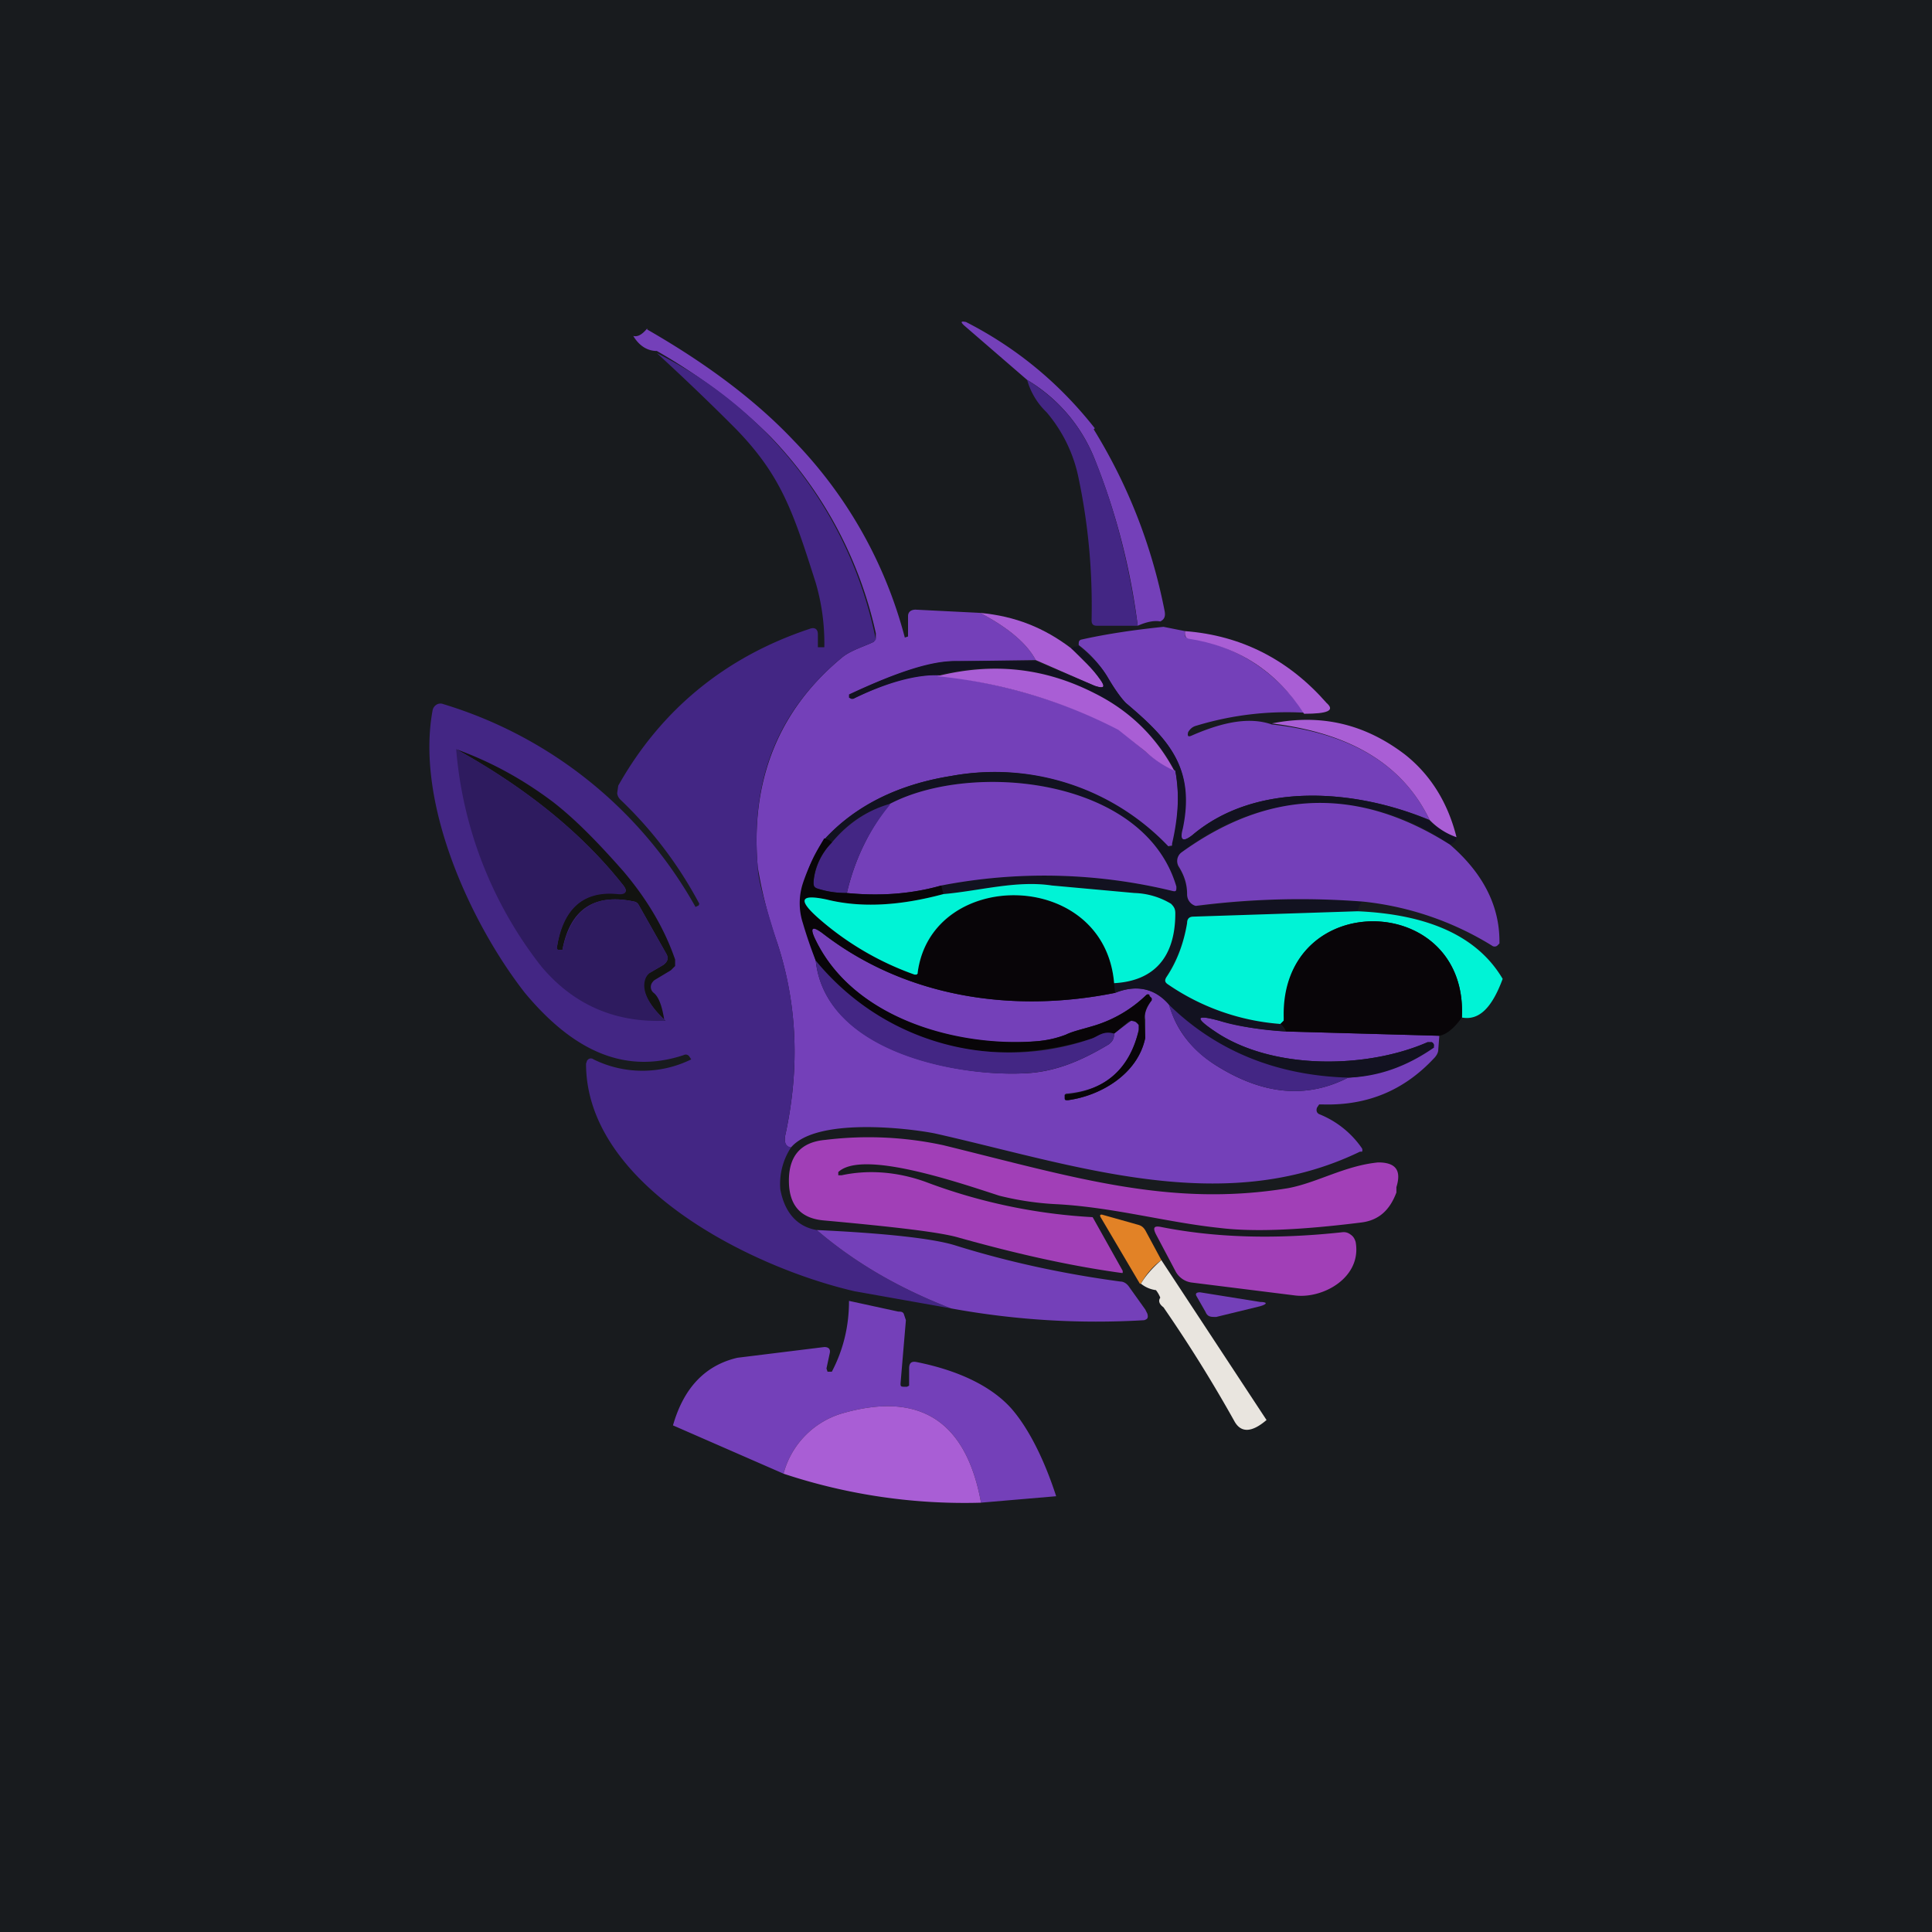 <!-- by TradingView --><svg width="18" height="18" viewBox="0 0 18 18" xmlns="http://www.w3.org/2000/svg"><path fill="#181B1E" d="M0 0h18v18H0z"/><path d="M10.19 4c.32.52.54 1.08.66 1.69.01.05 0 .08-.04.1-.05-.01-.12 0-.21.04a6.26 6.26 0 0 0-.4-1.55 1.5 1.5 0 0 0-.63-.74l-.59-.51C8.95 3 8.95 2.99 9 3c.47.24.87.57 1.2.99ZM6.03 3.07c.54.31 1 .65 1.36 1.03a4.14 4.14 0 0 1 1.04 1.84l.03-.01v-.19c0-.04.03-.06.07-.06l.6.03c.27.14.44.29.52.44l-.73.01c-.23 0-.56.1-1 .31v.03l.01.01h.02c.3-.15.57-.23.78-.22.64.08 1.2.25 1.7.51l.24.2c.08.07.17.13.28.18a1.63 1.63 0 0 1-.03.7h-.02a.03.03 0 0 1-.03 0 2.23 2.23 0 0 0-2.01-.65c-.5.08-.89.28-1.17.58-.1.13-.16.27-.2.42a.6.6 0 0 0 0 .37l.11.35c.09.84 1.3 1.08 1.94 1.05.29-.01.54-.12.79-.27.04-.03.05-.06.05-.1l.13-.1.03-.02.04.01.03.03v.04c-.08.37-.31.57-.68.6l-.01.01v.03c0 .02 0 .02.03.02.3-.04.65-.24.72-.58V9.5c-.01-.06.01-.11.06-.18V9.3a.16.16 0 0 1-.02-.02l-.01-.01h-.02a1.2 1.2 0 0 1-.5.29c-.1.03-.19.05-.25.08a.93.93 0 0 1-.26.06c-.73.07-1.71-.2-2.07-.94-.06-.12-.04-.14.07-.06.78.6 1.78.74 2.72.55.2-.08.37-.04.5.1.06.23.2.42.43.57.44.28.85.32 1.24.12a1.47 1.47 0 0 0 .8-.3s0-.02-.02-.03h-.04c-.57.25-1.45.26-1.98-.1-.2-.13-.18-.16.04-.1.15.05.36.08.62.1l1.43.04-.01.13c0 .03-.02.06-.04.08-.28.3-.62.44-1.03.43h-.04l-.02.03c-.01.03 0 .05.02.06a.88.88 0 0 1 .4.32.04.04 0 0 1 0 .03h-.02c-1.28.62-2.67.12-3.96-.17-.25-.05-1.1-.15-1.34.13-.05 0-.07-.05-.05-.13.13-.61.11-1.2-.08-1.78a4.12 4.12 0 0 1-.18-.7c-.07-.8.19-1.46.78-1.95.08-.07.22-.11.3-.15l.02-.03V5.9a3.83 3.83 0 0 0-.98-1.83c-.3-.3-.66-.57-1.06-.8-.08 0-.16-.04-.22-.14.04.01.08-.01.13-.07Z" fill="#7440B9"/><path d="M7.37 10.69a.62.62 0 0 0-.1.39c.04.22.16.35.34.38.35.3.76.54 1.25.73l-.9-.16c-.99-.23-2.5-1-2.5-2.12l.01-.03.01-.01a.04.04 0 0 1 .05 0 1.03 1.03 0 0 0 .91 0l-.02-.03a.04.04 0 0 0-.05-.01c-.6.2-1.08-.1-1.48-.58-.5-.64-1.02-1.76-.86-2.63a.08.08 0 0 1 .03-.05.07.07 0 0 1 .07-.01 4.03 4.03 0 0 1 2.35 1.89l.02-.01c.01 0 .02-.02.01-.03a3.8 3.8 0 0 0-.73-.96.1.1 0 0 1-.03-.06l.01-.07c.4-.71 1-1.2 1.78-1.46.05-.02.08 0 .08.05V6.03H7.68a2 2 0 0 0-.08-.6c-.21-.66-.32-1-.75-1.44a22.8 22.8 0 0 0-.73-.7 3.83 3.83 0 0 1 2.04 2.67l-.02.02c-.08.04-.22.08-.3.15-.6.5-.85 1.14-.78 1.95 0 .11.07.35.18.7.19.57.21 1.17.08 1.78-.02.08 0 .12.05.13ZM10.6 5.83h-.38c-.03 0-.05-.01-.05-.05.01-.45-.03-.89-.12-1.32a1.36 1.36 0 0 0-.3-.62.66.66 0 0 1-.18-.3c.29.18.5.42.63.74.19.47.32.98.4 1.55Z" fill="#432684"/><path d="M9.98 6.04c.1.1.2.19.27.29.05.07.04.09-.05.06l-.55-.24c-.08-.15-.25-.3-.52-.44.33.03.6.14.85.33Z" fill="#A95ED5"/><path d="m10.84 5.84.2.04a.1.1 0 0 0 0 .02c0 .03 0 .04.03.04.46.08.82.32 1.08.7a2.9 2.9 0 0 0-1 .12c-.04.01-.06.03-.08.06-.01.04 0 .05.04.03.3-.13.54-.17.74-.1.73.08 1.22.37 1.47.89-.7-.29-1.62-.36-2.21.14-.09.07-.12.05-.1-.06.13-.57-.13-.84-.52-1.17-.04-.04-.1-.12-.17-.24a1.08 1.08 0 0 0-.27-.3c0-.03 0-.04.02-.05.22-.05.48-.09.77-.12Z" fill="#7440B9"/><path d="M12.36 6.55c.08.07.01.1-.21.1-.26-.4-.62-.63-1.08-.7-.02-.01-.03-.02-.03-.05v-.02c.53.04.97.27 1.32.67Z" fill="#A95ED5"/><path d="M10.05 6.02c.1.08.2.17.27.29.07.12.13.2.17.24.39.33.65.6.53 1.17-.03.11 0 .13.09.06.59-.5 1.52-.43 2.2-.14.05.05.13.1.26.16 0 .03-.02.05-.06.07a2.07 2.07 0 0 0-2.5.07.1.1 0 0 0-.04.06v.07c.06.08.08.17.09.26a.12.12 0 0 0 .04.09.11.11 0 0 0 .09.02c.5-.06 1-.08 1.5-.04a.18.18 0 0 0-.04.09l-1.53.05c-.04 0-.06.02-.06.06-.03.18-.1.35-.2.5-.01.03-.01.05.02.07.32.22.67.34 1.05.37l.05.07a2.88 2.88 0 0 1-.62-.1c-.22-.06-.23-.03-.04.1.53.36 1.41.35 1.98.1h.04c.02.01.02.03.02.04v.01c-.26.18-.52.27-.8.28a2.35 2.35 0 0 1-1.67-.68c-.13-.15-.3-.19-.5-.11l-.01-.1c.37-.01.57-.23.57-.64a.09.09 0 0 0-.04-.08.7.7 0 0 0-.34-.11l-.77-.07c-.33-.05-.67.05-1.01.08l-.02-.08a5.05 5.05 0 0 1 2.15.05c.03.01.05 0 .04-.04-.3-1.02-1.9-1.17-2.67-.77-.21.06-.4.18-.54.36a.15.15 0 0 0-.06-.04c.28-.3.67-.5 1.17-.58a2.23 2.23 0 0 1 2.03.66h.01l.02-.01v-.02c.06-.26.07-.49.03-.68a1.72 1.72 0 0 0-.75-.72c-.46-.24-.95-.3-1.47-.17-.21 0-.47.07-.78.22h-.02l-.02-.01v-.03c.45-.21.78-.32 1.01-.31h.73l.55.23c.09.03.1.01.05-.06-.07-.1-.16-.2-.27-.29a.16.16 0 0 1 .07-.02Z" fill="#121220"/><path d="M10.94 7.18a.98.98 0 0 1-.27-.18l-.25-.2a4.67 4.67 0 0 0-1.69-.5c.52-.13 1-.08 1.47.16.32.16.57.4.74.72ZM13.57 7.8a.63.63 0 0 1-.25-.16c-.25-.52-.74-.81-1.47-.9.45-.09.86 0 1.24.29.24.19.4.45.48.77Z" fill="#A95ED5"/><path d="M8.77 8.25c-.28.08-.57.1-.88.07.07-.3.2-.58.4-.83.76-.4 2.37-.25 2.67.77 0 .04 0 .05-.04.04a5.05 5.05 0 0 0-2.15-.05Z" fill="#7440B9"/><path d="M8.29 7.5c-.2.24-.33.52-.4.82-.09 0-.18-.01-.27-.04-.03-.01-.05-.03-.04-.07a.61.61 0 0 1 .17-.36c.15-.18.33-.3.54-.36Z" fill="#432684"/><path d="M13.51 7.87c.3.26.46.56.46.9v.02l-.02.02a.04.04 0 0 1-.05 0 2.85 2.85 0 0 0-1.2-.41 7.59 7.59 0 0 0-1.56.04.11.11 0 0 1-.07-.06.12.12 0 0 1-.01-.05c0-.1-.03-.18-.08-.26a.1.1 0 0 1-.01-.07.1.1 0 0 1 .04-.06c.82-.59 1.65-.61 2.5-.07Z" fill="#7440B9"/><path d="M7.75 7.85c-.1.1-.16.23-.17.36 0 .04 0 .06.04.07.1.03.18.04.27.04.3.03.6.01.88-.07l.02.08c-.41.11-.77.13-1.1.05-.23-.05-.26 0-.07.17a2.74 2.74 0 0 0 .92.53v-.01l.01-.01c.14-.98 1.74-.97 1.83.1l.01.09c-.94.19-1.94.05-2.72-.55-.1-.08-.13-.06-.07.06.36.74 1.34 1 2.07.94.1-.01.18-.03.26-.06.06-.03.15-.05.25-.08a1.2 1.2 0 0 0 .5-.29.02.02 0 0 1 .03 0v.01l.02.02v.02a.27.27 0 0 0-.07.18l.01.17c-.07.34-.42.54-.72.58-.02 0-.03 0-.03-.02v-.03c.38-.04.6-.24.69-.6v-.05a.07.07 0 0 0-.03-.03.06.06 0 0 0-.07 0l-.13.11c-.1-.03-.15.03-.22.05-.98.3-1.9.05-2.56-.73a4.15 4.15 0 0 1-.12-.35.6.6 0 0 1 0-.37c.05-.15.12-.29.2-.42.03.01.06.02.07.04Z" fill="#080508"/><path d="M10.38 9.16c-.09-1.07-1.7-1.08-1.83-.1v.01l-.01.01h-.02a2.74 2.74 0 0 1-.9-.53c-.19-.17-.16-.22.08-.17.32.08.68.06 1.09-.05.34-.03.68-.13 1.01-.08l.77.07a.7.7 0 0 1 .34.1c.03.03.04.05.04.09 0 .41-.2.63-.57.65ZM12.65 8.49c.67.03 1.12.24 1.35.63-.1.27-.22.39-.38.36.06-1.18-1.7-1.21-1.65 0l-.01.03-.03.03a2.13 2.13 0 0 1-1.05-.37c-.03-.02-.03-.04-.01-.07.1-.15.16-.32.19-.5 0-.04.02-.06.06-.06l1.53-.05Z" fill="#00F3D6"/><path d="M13.62 9.48c-.08.11-.15.16-.21.17l-1.43-.04a.17.17 0 0 0-.05-.07l.03-.03v-.03c-.03-1.21 1.72-1.18 1.66 0Z" fill="#080508"/><path d="M10.38 9.63c0 .04-.01.07-.05.1-.25.15-.5.26-.8.27-.63.03-1.84-.2-1.93-1.05a2.33 2.33 0 0 0 2.56.73c.07-.02.11-.08.22-.05ZM12.56 10.04c-.39.2-.8.16-1.24-.12a.98.98 0 0 1-.43-.56c.44.43 1 .66 1.67.68Z" fill="#432684"/><path d="M10.82 11.74a.65.65 0 0 0-.19.22h-.01l-.36-.61c-.02-.03-.01-.04.02-.03l.32.09c.04.01.06.03.08.07l.14.26Z" fill="#E28226"/><path d="m10.67 12.2.02.04c.01.04 0 .05-.03.06a7.5 7.5 0 0 1-1.8-.11c-.49-.19-.9-.43-1.25-.73.65.03 1.08.08 1.28.14.51.16 1.03.27 1.55.34.03 0 .06.02.08.05l.15.21Z" fill="#7440B9"/><path d="m10.82 11.74.98 1.49c-.14.12-.24.12-.3.01a13.18 13.18 0 0 0-.66-1.06c-.04-.03-.05-.06-.03-.09a.28.28 0 0 0-.04-.07.28.28 0 0 1-.14-.06c.04-.07.1-.14.19-.22Z" fill="#E9E5DF"/><path d="m9.84 13.94-.7.06c-.14-.77-.58-1.04-1.3-.83a.8.8 0 0 0-.54.56l-1.03-.45c.1-.35.3-.56.6-.63l.81-.1c.04 0 .06.02.05.06l-.03.14.01.03h.04c.11-.21.16-.43.16-.66l.46.1c.02 0 .04 0 .05.02l.02.06-.05.59c0 .02 0 .03.03.03h.03l.02-.01v-.16c0-.05.02-.07.07-.06.4.08.7.23.88.43.15.17.3.45.42.82Z" fill="#7440B9"/><path d="M9.15 14a5.35 5.35 0 0 1-1.85-.27.8.8 0 0 1 .54-.56c.72-.21 1.16.06 1.3.83Z" fill="#A95ED5"/><path d="M6.2 9.51c-.16-.15-.22-.27-.2-.38.02-.03.03-.06.06-.07l.12-.07c.04-.03.05-.06.03-.1l-.26-.46a.06.06 0 0 0-.04-.03c-.37-.08-.6.07-.67.45h-.03c-.02 0-.03-.01-.02-.03.05-.35.24-.52.56-.5.09.01.1-.02.05-.08-.38-.48-.9-.9-1.55-1.26.33.12.62.28.9.49.22.17.44.4.66.65.22.26.38.53.48.82V9l-.04.04-.15.09a.07.07 0 0 0-.02.02.07.07 0 0 0 .01.1c.05.04.08.13.1.26Z" fill="#121311"/><path d="M6.2 9.51c-.47.02-.86-.15-1.16-.51a3.78 3.78 0 0 1-.79-2.02c.65.36 1.17.78 1.55 1.26.05.06.04.1-.05.09-.32-.03-.5.14-.56.49 0 .02 0 .03.02.03h.03c.08-.38.3-.53.67-.45a.06.06 0 0 1 .04.03l.26.46c.02.04.01.07-.03.1l-.12.07a.12.12 0 0 0-.05.07c-.03.1.03.23.19.38Z" fill="#2E1B5F"/><path d="M7.81 10.91v.04h.03c.23-.05.5-.04.78.06a5.2 5.2 0 0 0 1.56.33l.28.5v.02h-.01c-.51-.07-1.02-.19-1.52-.33-.17-.05-.6-.1-1.26-.16-.21-.02-.32-.14-.32-.37V11c0-.23.11-.36.34-.38a3.3 3.3 0 0 1 1.1.05c1.22.3 2.11.58 3.21.4.27-.05.53-.21.84-.24.16 0 .22.07.17.23v.05c-.06.16-.16.26-.33.28-.56.07-1 .09-1.32.05-.48-.05-.98-.19-1.5-.22a2.75 2.75 0 0 1-.55-.08c-.4-.13-1.28-.43-1.5-.22Z" fill="#A13FB7"/><path d="M11.11 11.95a.2.2 0 0 1-.16-.11l-.18-.34c-.03-.06-.02-.08.04-.07.5.1 1.06.12 1.7.05a.1.1 0 0 1 .07.02c.03.02.04.04.05.07.06.33-.3.53-.56.5l-.96-.12Z" fill="#A13FB7"/><path d="m11.18 12.04.56.09c.07 0 .07.02 0 .04l-.41.1c-.05 0-.08 0-.1-.05l-.08-.14c-.02-.03 0-.04.03-.04Z" fill="#7440B9"/></svg>